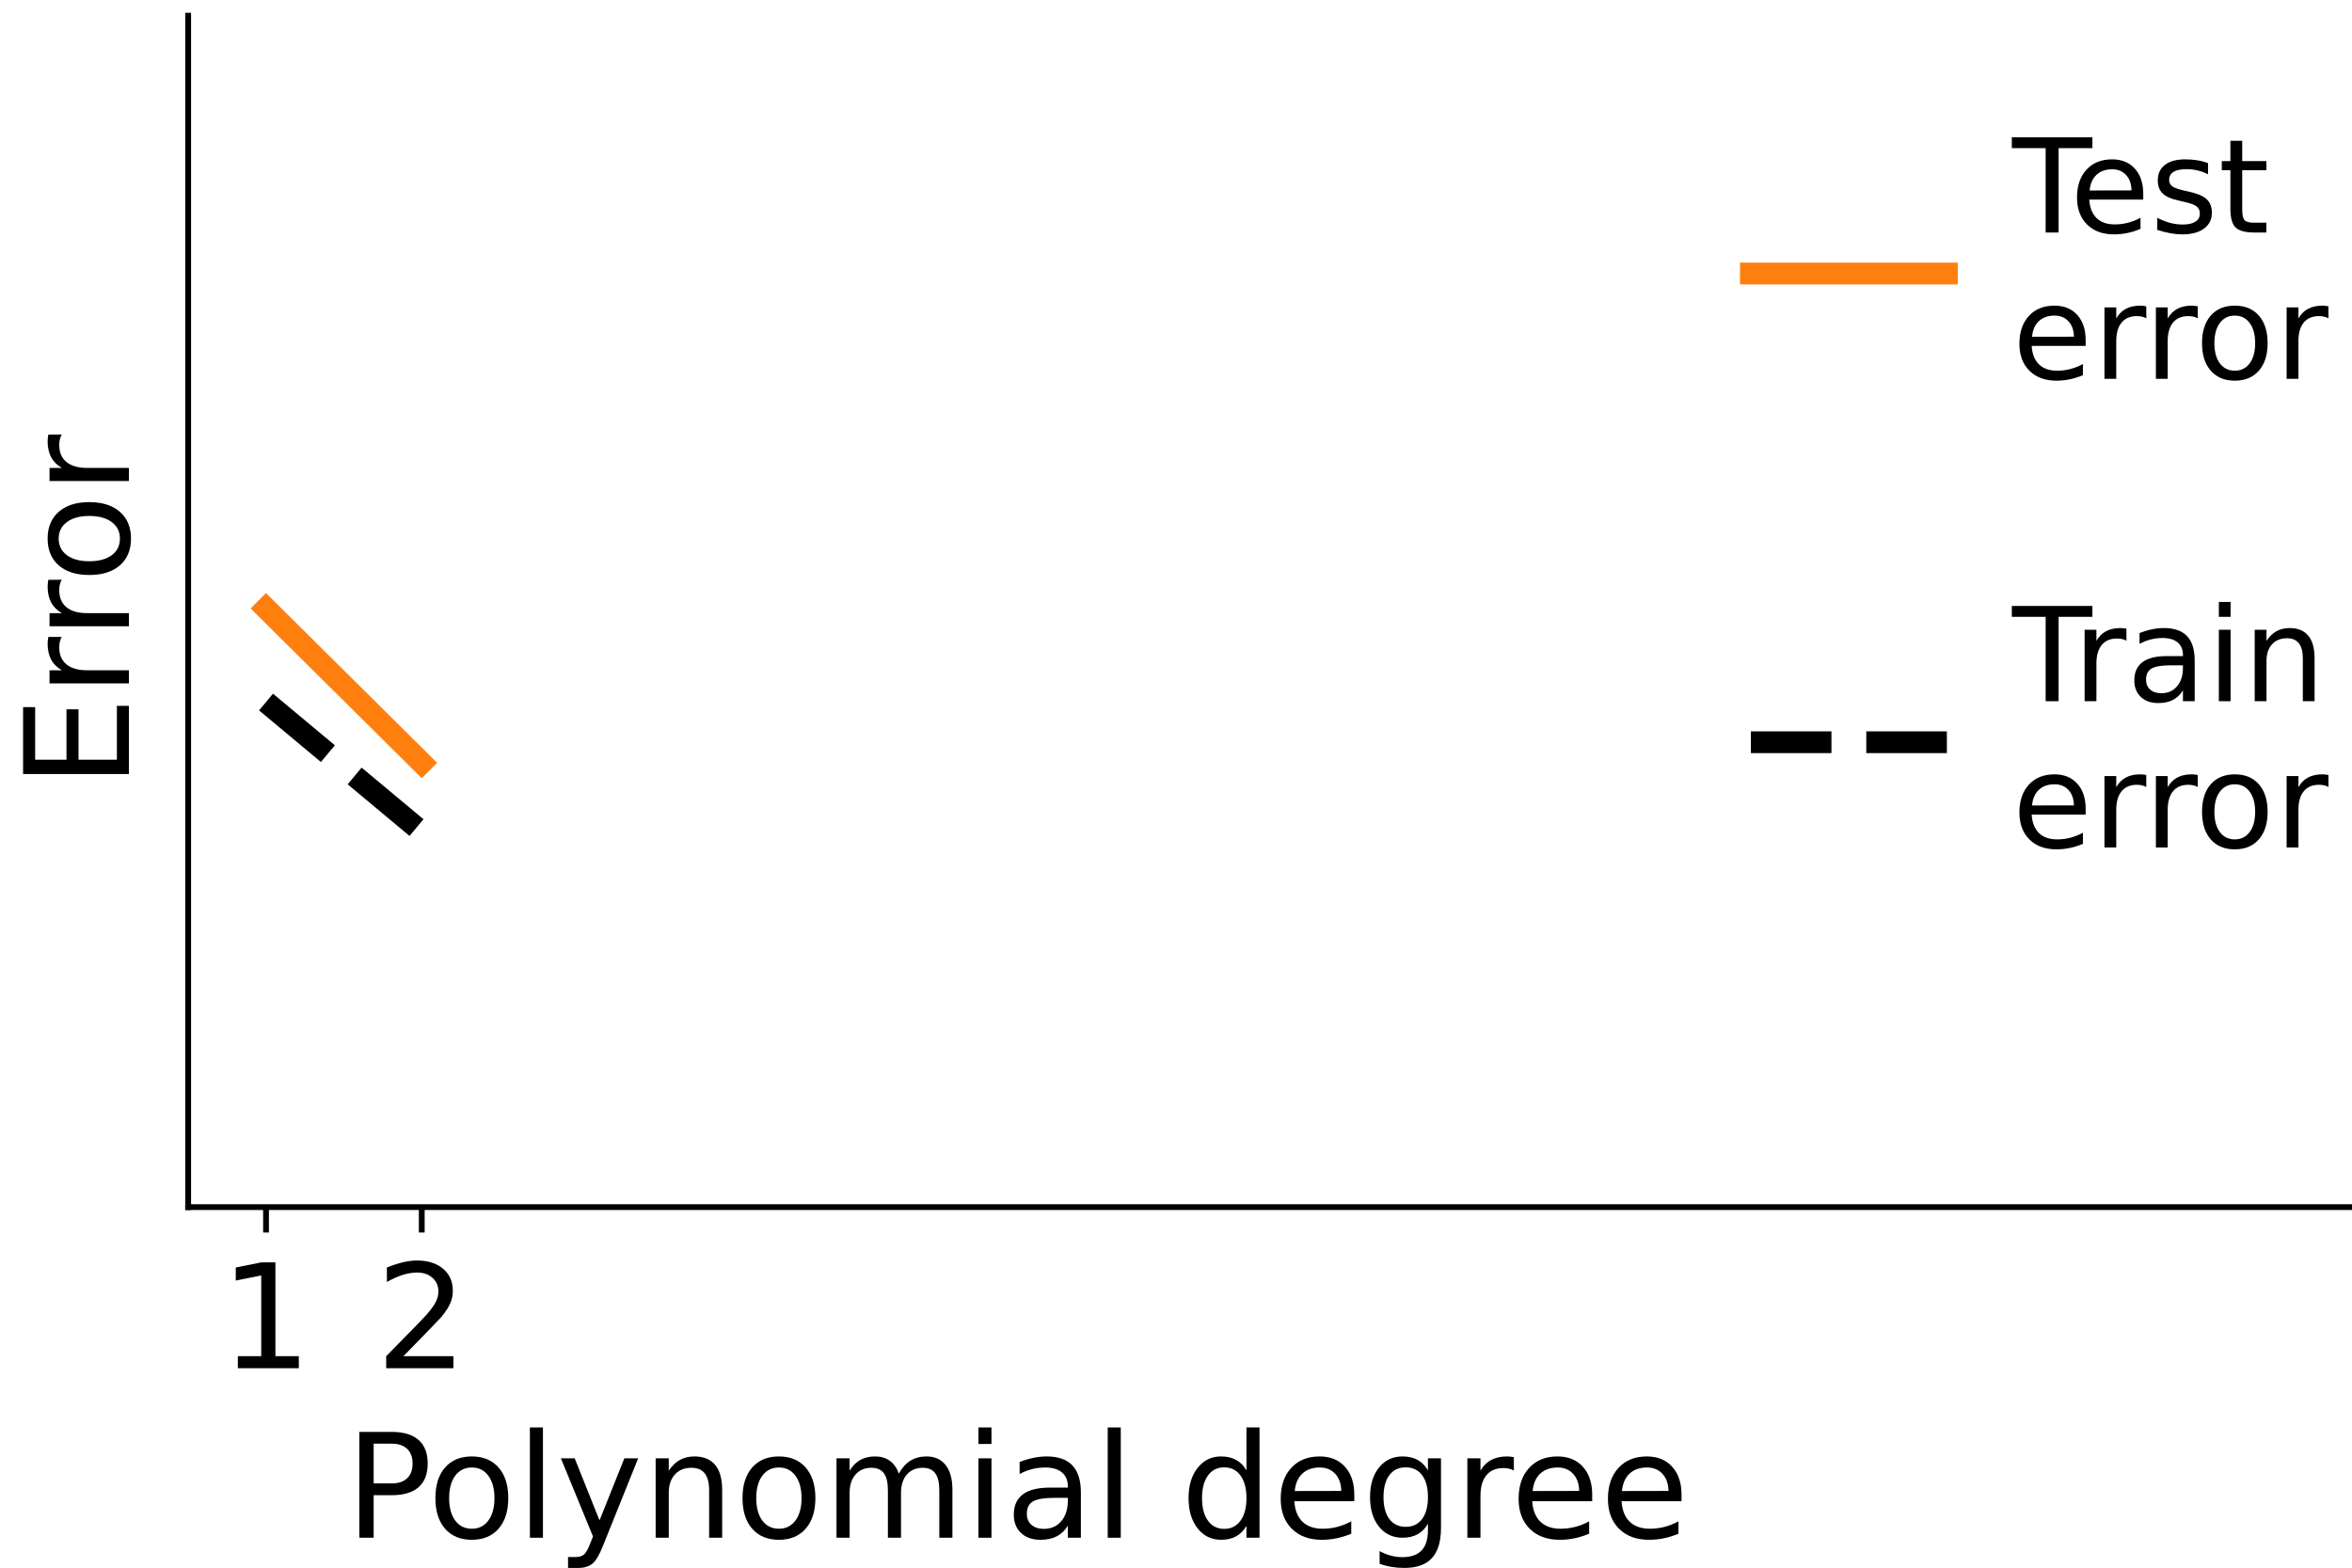 <svg xmlns="http://www.w3.org/2000/svg" xmlns:xlink="http://www.w3.org/1999/xlink" width="432" height="288" version="1.1" viewBox="0 0 324 216"><defs><style type="text/css">*{stroke-linecap:butt;stroke-linejoin:round}</style></defs><g id="figure_1"><g id="patch_1"><path d="M 0 216 L 324 216 L 324 0 L 0 0 z" style="fill:none"/></g><g id="axes_1"><g id="patch_2"><path d="M 25.92 166.32 L 336.96 166.32 L 336.96 2.16 L 25.92 2.16 z" style="fill:none"/></g><g id="matplotlib.axis_1"><g id="xtick_1"><g id="line2d_1"><defs><path id="mbb1f1e65dd" d="M 0 0 L 0 3.5" style="stroke:#000;stroke-width:.8"/></defs><g><use style="stroke:#000;stroke-width:.8" x="36.646" y="166.32" xlink:href="#mbb1f1e65dd"/></g></g><g id="text_1"><g transform="translate(30.283 188.517)scale(0.2 -0.2)"><defs><path id="DejaVuSans-49" d="M 12.406 8.297 L 28.516 8.297 L 28.516 63.922 L 10.984 60.406 L 10.984 69.391 L 28.422 72.906 L 38.281 72.906 L 38.281 8.297 L 54.391 8.297 L 54.391 0 L 12.406 0 z"/></defs><use xlink:href="#DejaVuSans-49"/></g></g></g><g id="xtick_2"><g id="line2d_2"><g><use style="stroke:#000;stroke-width:.8" x="58.097" y="166.32" xlink:href="#mbb1f1e65dd"/></g></g><g id="text_2"><g transform="translate(51.734 188.517)scale(0.2 -0.2)"><defs><path id="DejaVuSans-50" d="M 19.188 8.297 L 53.609 8.297 L 53.609 0 L 7.328 0 L 7.328 8.297 Q 12.938 14.109 22.625 23.891 Q 32.328 33.688 34.812 36.531 Q 39.547 41.844 41.422 45.531 Q 43.312 49.219 43.312 52.781 Q 43.312 58.594 39.234 62.25 Q 35.156 65.922 28.609 65.922 Q 23.969 65.922 18.812 64.312 Q 13.672 62.703 7.812 59.422 L 7.812 69.391 Q 13.766 71.781 18.938 73 Q 24.125 74.219 28.422 74.219 Q 39.75 74.219 46.484 68.547 Q 53.219 62.891 53.219 53.422 Q 53.219 48.922 51.531 44.891 Q 49.859 40.875 45.406 35.406 Q 44.188 33.984 37.641 27.219 Q 31.109 20.453 19.188 8.297 z"/></defs><use xlink:href="#DejaVuSans-50"/></g></g></g><g id="text_3"><g transform="translate(47.54 211.873)scale(0.2 -0.2)"><defs><path id="DejaVuSans-80" d="M 19.672 64.797 L 19.672 37.406 L 32.078 37.406 Q 38.969 37.406 42.719 40.969 Q 46.484 44.531 46.484 51.125 Q 46.484 57.672 42.719 61.234 Q 38.969 64.797 32.078 64.797 z M 9.812 72.906 L 32.078 72.906 Q 44.344 72.906 50.609 67.359 Q 56.891 61.812 56.891 51.125 Q 56.891 40.328 50.609 34.812 Q 44.344 29.297 32.078 29.297 L 19.672 29.297 L 19.672 0 L 9.812 0 z"/><path id="DejaVuSans-111" d="M 30.609 48.391 Q 23.391 48.391 19.188 42.75 Q 14.984 37.109 14.984 27.297 Q 14.984 17.484 19.156 11.844 Q 23.344 6.203 30.609 6.203 Q 37.797 6.203 41.984 11.859 Q 46.188 17.531 46.188 27.297 Q 46.188 37.016 41.984 42.703 Q 37.797 48.391 30.609 48.391 z M 30.609 56 Q 42.328 56 49.016 48.375 Q 55.719 40.766 55.719 27.297 Q 55.719 13.875 49.016 6.219 Q 42.328 -1.422 30.609 -1.422 Q 18.844 -1.422 12.172 6.219 Q 5.516 13.875 5.516 27.297 Q 5.516 40.766 12.172 48.375 Q 18.844 56 30.609 56 z"/><path id="DejaVuSans-108" d="M 9.422 75.984 L 18.406 75.984 L 18.406 0 L 9.422 0 z"/><path id="DejaVuSans-121" d="M 32.172 -5.078 Q 28.375 -14.844 24.75 -17.812 Q 21.141 -20.797 15.094 -20.797 L 7.906 -20.797 L 7.906 -13.281 L 13.188 -13.281 Q 16.891 -13.281 18.938 -11.516 Q 21 -9.766 23.484 -3.219 L 25.094 0.875 L 2.984 54.688 L 12.5 54.688 L 29.594 11.922 L 46.688 54.688 L 56.203 54.688 z"/><path id="DejaVuSans-110" d="M 54.891 33.016 L 54.891 0 L 45.906 0 L 45.906 32.719 Q 45.906 40.484 42.875 44.328 Q 39.844 48.188 33.797 48.188 Q 26.516 48.188 22.312 43.547 Q 18.109 38.922 18.109 30.906 L 18.109 0 L 9.078 0 L 9.078 54.688 L 18.109 54.688 L 18.109 46.188 Q 21.344 51.125 25.703 53.562 Q 30.078 56 35.797 56 Q 45.219 56 50.047 50.172 Q 54.891 44.344 54.891 33.016 z"/><path id="DejaVuSans-109" d="M 52 44.188 Q 55.375 50.25 60.062 53.125 Q 64.75 56 71.094 56 Q 79.641 56 84.281 50.016 Q 88.922 44.047 88.922 33.016 L 88.922 0 L 79.891 0 L 79.891 32.719 Q 79.891 40.578 77.094 44.375 Q 74.312 48.188 68.609 48.188 Q 61.625 48.188 57.562 43.547 Q 53.516 38.922 53.516 30.906 L 53.516 0 L 44.484 0 L 44.484 32.719 Q 44.484 40.625 41.703 44.406 Q 38.922 48.188 33.109 48.188 Q 26.219 48.188 22.156 43.531 Q 18.109 38.875 18.109 30.906 L 18.109 0 L 9.078 0 L 9.078 54.688 L 18.109 54.688 L 18.109 46.188 Q 21.188 51.219 25.484 53.609 Q 29.781 56 35.688 56 Q 41.656 56 45.828 52.969 Q 50 49.953 52 44.188 z"/><path id="DejaVuSans-105" d="M 9.422 54.688 L 18.406 54.688 L 18.406 0 L 9.422 0 z M 9.422 75.984 L 18.406 75.984 L 18.406 64.594 L 9.422 64.594 z"/><path id="DejaVuSans-97" d="M 34.281 27.484 Q 23.391 27.484 19.188 25 Q 14.984 22.516 14.984 16.5 Q 14.984 11.719 18.141 8.906 Q 21.297 6.109 26.703 6.109 Q 34.188 6.109 38.703 11.406 Q 43.219 16.703 43.219 25.484 L 43.219 27.484 z M 52.203 31.203 L 52.203 0 L 43.219 0 L 43.219 8.297 Q 40.141 3.328 35.547 0.953 Q 30.953 -1.422 24.312 -1.422 Q 15.922 -1.422 10.953 3.297 Q 6 8.016 6 15.922 Q 6 25.141 12.172 29.828 Q 18.359 34.516 30.609 34.516 L 43.219 34.516 L 43.219 35.406 Q 43.219 41.609 39.141 45 Q 35.062 48.391 27.688 48.391 Q 23 48.391 18.547 47.266 Q 14.109 46.141 10.016 43.891 L 10.016 52.203 Q 14.938 54.109 19.578 55.047 Q 24.219 56 28.609 56 Q 40.484 56 46.344 49.844 Q 52.203 43.703 52.203 31.203 z"/><path id="DejaVuSans-32"/><path id="DejaVuSans-100" d="M 45.406 46.391 L 45.406 75.984 L 54.391 75.984 L 54.391 0 L 45.406 0 L 45.406 8.203 Q 42.578 3.328 38.25 0.953 Q 33.938 -1.422 27.875 -1.422 Q 17.969 -1.422 11.734 6.484 Q 5.516 14.406 5.516 27.297 Q 5.516 40.188 11.734 48.094 Q 17.969 56 27.875 56 Q 33.938 56 38.25 53.625 Q 42.578 51.266 45.406 46.391 z M 14.797 27.297 Q 14.797 17.391 18.875 11.75 Q 22.953 6.109 30.078 6.109 Q 37.203 6.109 41.297 11.75 Q 45.406 17.391 45.406 27.297 Q 45.406 37.203 41.297 42.844 Q 37.203 48.484 30.078 48.484 Q 22.953 48.484 18.875 42.844 Q 14.797 37.203 14.797 27.297 z"/><path id="DejaVuSans-101" d="M 56.203 29.594 L 56.203 25.203 L 14.891 25.203 Q 15.484 15.922 20.484 11.062 Q 25.484 6.203 34.422 6.203 Q 39.594 6.203 44.453 7.469 Q 49.312 8.734 54.109 11.281 L 54.109 2.781 Q 49.266 0.734 44.188 -0.344 Q 39.109 -1.422 33.891 -1.422 Q 20.797 -1.422 13.156 6.188 Q 5.516 13.812 5.516 26.812 Q 5.516 40.234 12.766 48.109 Q 20.016 56 32.328 56 Q 43.359 56 49.781 48.891 Q 56.203 41.797 56.203 29.594 z M 47.219 32.234 Q 47.125 39.594 43.094 43.984 Q 39.062 48.391 32.422 48.391 Q 24.906 48.391 20.391 44.141 Q 15.875 39.891 15.188 32.172 z"/><path id="DejaVuSans-103" d="M 45.406 27.984 Q 45.406 37.75 41.375 43.109 Q 37.359 48.484 30.078 48.484 Q 22.859 48.484 18.828 43.109 Q 14.797 37.75 14.797 27.984 Q 14.797 18.266 18.828 12.891 Q 22.859 7.516 30.078 7.516 Q 37.359 7.516 41.375 12.891 Q 45.406 18.266 45.406 27.984 z M 54.391 6.781 Q 54.391 -7.172 48.188 -13.984 Q 42 -20.797 29.203 -20.797 Q 24.469 -20.797 20.266 -20.094 Q 16.062 -19.391 12.109 -17.922 L 12.109 -9.188 Q 16.062 -11.328 19.922 -12.344 Q 23.781 -13.375 27.781 -13.375 Q 36.625 -13.375 41.016 -8.766 Q 45.406 -4.156 45.406 5.172 L 45.406 9.625 Q 42.625 4.781 38.281 2.391 Q 33.938 0 27.875 0 Q 17.828 0 11.672 7.656 Q 5.516 15.328 5.516 27.984 Q 5.516 40.672 11.672 48.328 Q 17.828 56 27.875 56 Q 33.938 56 38.281 53.609 Q 42.625 51.219 45.406 46.391 L 45.406 54.688 L 54.391 54.688 z"/><path id="DejaVuSans-114" d="M 41.109 46.297 Q 39.594 47.172 37.812 47.578 Q 36.031 48 33.891 48 Q 26.266 48 22.188 43.047 Q 18.109 38.094 18.109 28.812 L 18.109 0 L 9.078 0 L 9.078 54.688 L 18.109 54.688 L 18.109 46.188 Q 20.953 51.172 25.484 53.578 Q 30.031 56 36.531 56 Q 37.453 56 38.578 55.875 Q 39.703 55.766 41.062 55.516 z"/></defs><use xlink:href="#DejaVuSans-80"/><use x="56.678" xlink:href="#DejaVuSans-111"/><use x="117.859" xlink:href="#DejaVuSans-108"/><use x="145.643" xlink:href="#DejaVuSans-121"/><use x="204.822" xlink:href="#DejaVuSans-110"/><use x="268.201" xlink:href="#DejaVuSans-111"/><use x="329.383" xlink:href="#DejaVuSans-109"/><use x="426.795" xlink:href="#DejaVuSans-105"/><use x="454.578" xlink:href="#DejaVuSans-97"/><use x="515.857" xlink:href="#DejaVuSans-108"/><use x="543.641" xlink:href="#DejaVuSans-32"/><use x="575.428" xlink:href="#DejaVuSans-100"/><use x="638.904" xlink:href="#DejaVuSans-101"/><use x="700.428" xlink:href="#DejaVuSans-103"/><use x="763.904" xlink:href="#DejaVuSans-114"/><use x="802.768" xlink:href="#DejaVuSans-101"/><use x="864.291" xlink:href="#DejaVuSans-101"/><use x="925.814" xlink:href="#DejaVuSans-32"/><use x="957.602" xlink:href="#DejaVuSans-32"/><use x="989.389" xlink:href="#DejaVuSans-32"/><use x="1021.176" xlink:href="#DejaVuSans-32"/><use x="1052.963" xlink:href="#DejaVuSans-32"/><use x="1084.75" xlink:href="#DejaVuSans-32"/><use x="1116.537" xlink:href="#DejaVuSans-32"/><use x="1148.324" xlink:href="#DejaVuSans-32"/><use x="1180.111" xlink:href="#DejaVuSans-32"/><use x="1211.898" xlink:href="#DejaVuSans-32"/><use x="1243.686" xlink:href="#DejaVuSans-32"/><use x="1275.473" xlink:href="#DejaVuSans-32"/><use x="1307.26" xlink:href="#DejaVuSans-32"/></g></g></g><g id="matplotlib.axis_2"><g id="text_4"><g transform="translate(17.761 108.61)rotate(-90)scale(0.2 -0.2)"><defs><path id="DejaVuSans-69" d="M 9.812 72.906 L 55.906 72.906 L 55.906 64.594 L 19.672 64.594 L 19.672 43.016 L 54.391 43.016 L 54.391 34.719 L 19.672 34.719 L 19.672 8.297 L 56.781 8.297 L 56.781 0 L 9.812 0 z"/></defs><use xlink:href="#DejaVuSans-69"/><use x="63.184" xlink:href="#DejaVuSans-114"/><use x="102.547" xlink:href="#DejaVuSans-114"/><use x="141.41" xlink:href="#DejaVuSans-111"/><use x="202.592" xlink:href="#DejaVuSans-114"/></g></g></g><g id="line2d_3"><path d="M 36.646 83.829 L 58.097 105.112" clip-path="url(#p966b2b285e)" style="fill:none;stroke:#ff7f0e;stroke-linecap:square;stroke-width:3"/></g><g id="line2d_4"><path d="M 36.646 96.728 L 58.097 114.628" clip-path="url(#p966b2b285e)" style="fill:none;stroke:#000;stroke-dasharray:11.1,4.8;stroke-dashoffset:0;stroke-width:3"/></g><g id="patch_3"><path d="M 25.92 166.32 L 25.92 2.16" style="fill:none;stroke:#000;stroke-linecap:square;stroke-linejoin:miter;stroke-width:.8"/></g><g id="patch_4"><path d="M 25.92 166.32 L 325 166.32" style="fill:none;stroke:#000;stroke-linecap:square;stroke-linejoin:miter;stroke-width:.8"/></g><g id="legend_1"><g id="line2d_5"><path d="M 241.192 37.687 L 268.192 37.687" style="fill:none;stroke:#ff7f0e;stroke-linecap:square;stroke-width:3"/></g><g id="text_5"><g transform="translate(277.192 32.037)scale(0.18 -0.18)"><defs><path id="DejaVuSans-84" d="M -0.297 72.906 L 61.375 72.906 L 61.375 64.594 L 35.5 64.594 L 35.5 0 L 25.594 0 L 25.594 64.594 L -0.297 64.594 z"/><path id="DejaVuSans-115" d="M 44.281 53.078 L 44.281 44.578 Q 40.484 46.531 36.375 47.5 Q 32.281 48.484 27.875 48.484 Q 21.188 48.484 17.844 46.438 Q 14.5 44.391 14.5 40.281 Q 14.5 37.156 16.891 35.375 Q 19.281 33.594 26.516 31.984 L 29.594 31.297 Q 39.156 29.25 43.188 25.516 Q 47.219 21.781 47.219 15.094 Q 47.219 7.469 41.188 3.016 Q 35.156 -1.422 24.609 -1.422 Q 20.219 -1.422 15.453 -0.562 Q 10.688 0.297 5.422 2 L 5.422 11.281 Q 10.406 8.688 15.234 7.391 Q 20.062 6.109 24.812 6.109 Q 31.156 6.109 34.562 8.281 Q 37.984 10.453 37.984 14.406 Q 37.984 18.062 35.516 20.016 Q 33.062 21.969 24.703 23.781 L 21.578 24.516 Q 13.234 26.266 9.516 29.906 Q 5.812 33.547 5.812 39.891 Q 5.812 47.609 11.281 51.797 Q 16.75 56 26.812 56 Q 31.781 56 36.172 55.266 Q 40.578 54.547 44.281 53.078 z"/><path id="DejaVuSans-116" d="M 18.312 70.219 L 18.312 54.688 L 36.812 54.688 L 36.812 47.703 L 18.312 47.703 L 18.312 18.016 Q 18.312 11.328 20.141 9.422 Q 21.969 7.516 27.594 7.516 L 36.812 7.516 L 36.812 0 L 27.594 0 Q 17.188 0 13.234 3.875 Q 9.281 7.766 9.281 18.016 L 9.281 47.703 L 2.688 47.703 L 2.688 54.688 L 9.281 54.688 L 9.281 70.219 z"/></defs><use xlink:href="#DejaVuSans-84"/><use x="44.084" xlink:href="#DejaVuSans-101"/><use x="105.607" xlink:href="#DejaVuSans-115"/><use x="157.707" xlink:href="#DejaVuSans-116"/></g><g transform="translate(277.192 52.193)scale(0.18 -0.18)"><use xlink:href="#DejaVuSans-101"/><use x="61.523" xlink:href="#DejaVuSans-114"/><use x="100.887" xlink:href="#DejaVuSans-114"/><use x="139.75" xlink:href="#DejaVuSans-111"/><use x="200.932" xlink:href="#DejaVuSans-114"/></g></g><g id="line2d_7"><path d="M 241.192 102.264 L 268.192 102.264" style="fill:none;stroke:#000;stroke-dasharray:11.1,4.8;stroke-dashoffset:0;stroke-width:3"/></g><g id="text_6"><g transform="translate(277.192 96.614)scale(0.18 -0.18)"><use xlink:href="#DejaVuSans-84"/><use x="46.334" xlink:href="#DejaVuSans-114"/><use x="87.447" xlink:href="#DejaVuSans-97"/><use x="148.727" xlink:href="#DejaVuSans-105"/><use x="176.51" xlink:href="#DejaVuSans-110"/></g><g transform="translate(277.192 116.77)scale(0.18 -0.18)"><use xlink:href="#DejaVuSans-101"/><use x="61.523" xlink:href="#DejaVuSans-114"/><use x="100.887" xlink:href="#DejaVuSans-114"/><use x="139.75" xlink:href="#DejaVuSans-111"/><use x="200.932" xlink:href="#DejaVuSans-114"/></g></g></g></g></g><defs><clipPath id="p966b2b285e"><rect width="311.04" height="164.16" x="25.92" y="2.16"/></clipPath></defs></svg>